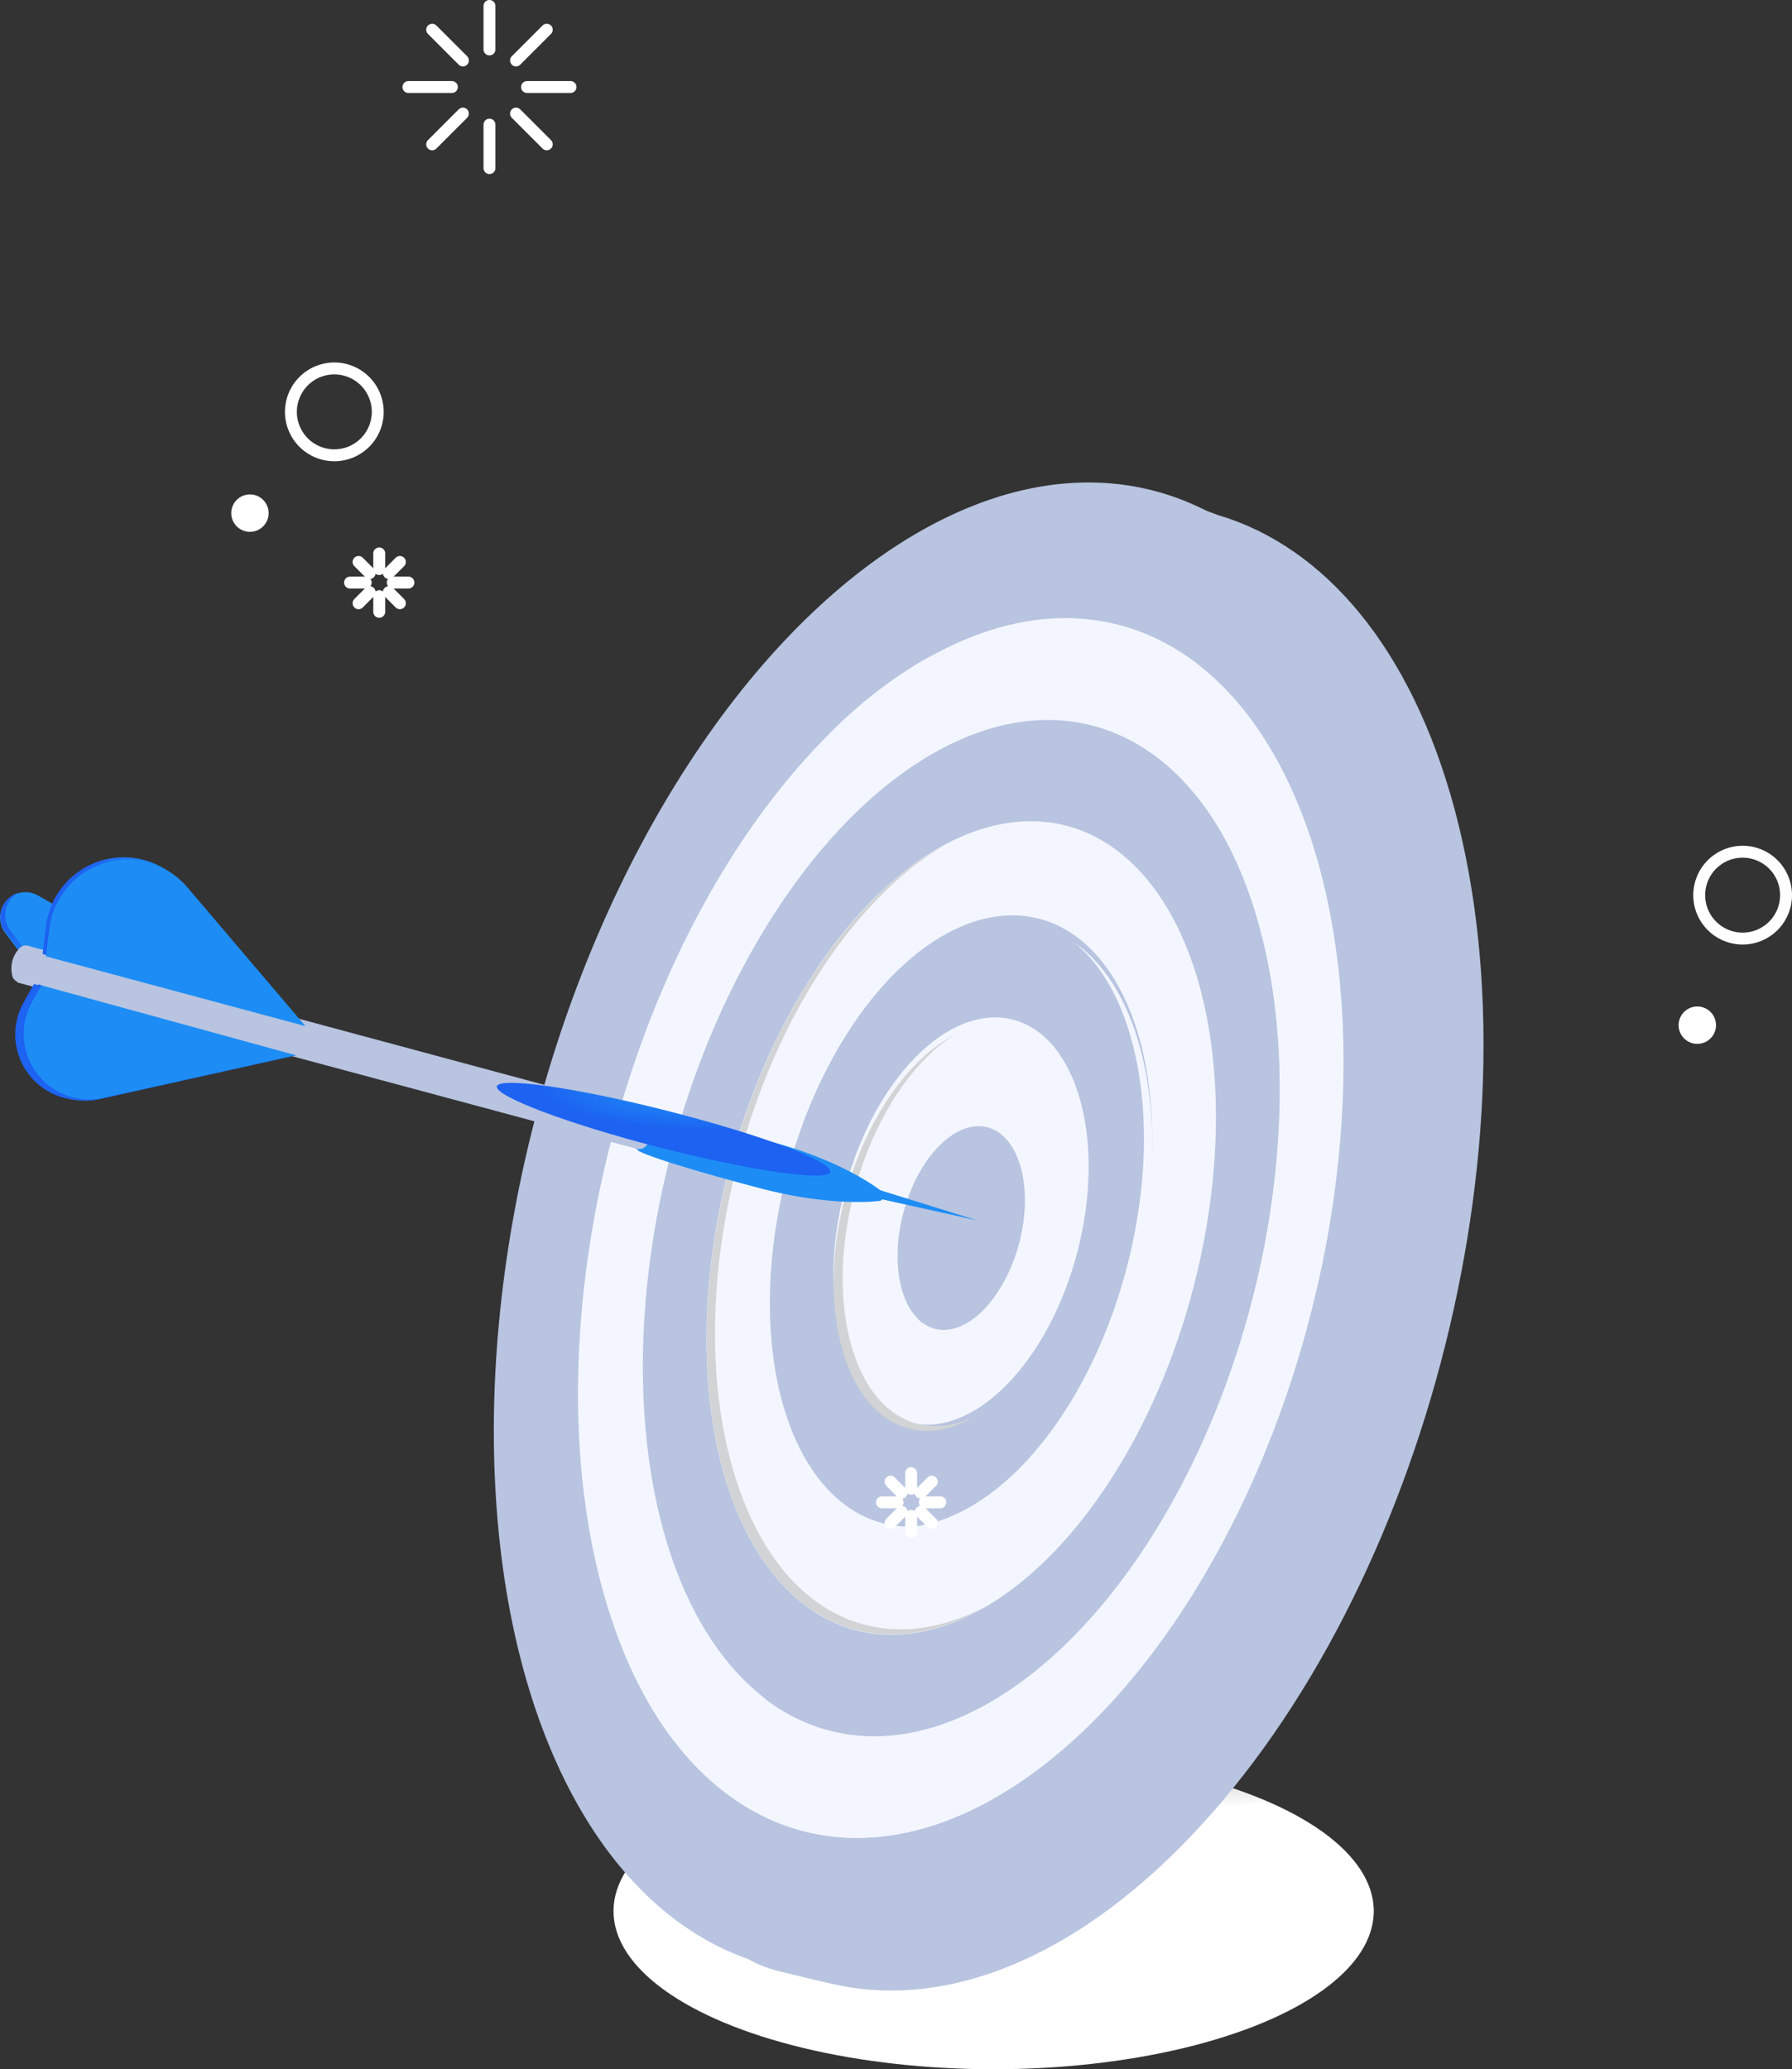 <svg id="Calque_1" data-name="Calque 1" xmlns="http://www.w3.org/2000/svg" xmlns:xlink="http://www.w3.org/1999/xlink" viewBox="0 0 300.91 347.41"><rect x="0" y="0" width="300.91" height="347.41" fill="#333333" stroke="none"/><defs><radialGradient id="Dégradé_sans_nom" cx="7731.69" cy="-14424.3" r="153.46" gradientTransform="matrix(0.42, 0, 0, -0.17, -3049.53, -2174.55)" gradientUnits="userSpaceOnUse"><stop offset="0.19" stop-color="#5f5c5d"/><stop offset="1" stop-color="#fff"/></radialGradient><radialGradient id="Dégradé_sans_nom_2" cx="-5349.75" cy="3308.89" r="0.5" gradientTransform="matrix(48.88, 0, 0, -24.62, 261499.72, 81633.65)" gradientUnits="userSpaceOnUse"><stop offset="0" stop-color="#1da2f7"/><stop offset="1" stop-color="#1d62f1"/></radialGradient><radialGradient id="Dégradé_sans_nom_3" cx="-5335.8" cy="3323.67" r="0.5" gradientTransform="matrix(43.45, 0, 0, -27.92, 231874.56, 92940.1)" xlink:href="#Dégradé_sans_nom_2"/><radialGradient id="Dégradé_sans_nom_4" cx="-5343.86" cy="3275.88" r="0.5" gradientTransform="matrix(46.43, 0, 0, -19.49, 248147.47, 64014.27)" xlink:href="#Dégradé_sans_nom_2"/><radialGradient id="Dégradé_sans_nom_5" cx="-5343.86" cy="3275.88" r="0.5" gradientTransform="matrix(46.43, 0, 0, -19.49, 248148.2, 64014.37)" xlink:href="#Dégradé_sans_nom_2"/><radialGradient id="Dégradé_sans_nom_6" cx="-5364" cy="3236.27" r="0.5" gradientTransform="matrix(56.02, 0, 0, -15.59, 300608.71, 50635.4)" xlink:href="#Dégradé_sans_nom_2"/></defs><title>onboarding2</title><g id="Groupe_9963" data-name="Groupe 9963"><g id="_2" data-name=" 2"><ellipse id="Ellipse_407" data-name="Ellipse 407" cx="166.85" cy="320.86" rx="63.83" ry="26.55" style="fill:url(#Dégradé_sans_nom)"/><g id="Groupe_9945" data-name="Groupe 9945"><g id="Groupe_9944" data-name="Groupe 9944"><path id="Tracé_21216" data-name="Tracé 21216" d="M198,310.33c-19.79,19.8-40.65,26.94-58.51,22.69-.58-.1-8.4-2-8.88-2.12-18.06-5.12,4-12.36-3.38-40.07-15-55.72,5.79-133.74,46.34-174.29,20.09-20.08,1.64-38.72,19.7-34.09.49.1,10.91,3.87,11.4,4.06C222.4,91.82,237,108.72,244.32,136,259.19,191.76,238.53,269.78,198,310.33Z" transform="translate(-0.03 0)" style="fill:#b8c4e0"/><path id="Tracé_21217" data-name="Tracé 21217" d="M237.86,134.31c-7.15-26.75-21.25-43.45-38.34-49.15,13.62,7.72,24.62,23.17,30.71,45.77,15,55.71-5.8,133.73-46.35,174.28-21.15,21.15-43.36,27.81-62,21.63,20,11.2,45.57,5.8,69.71-18.25C232.06,268,252.82,190,237.86,134.31Z" transform="translate(-0.03 0)" style="fill:#b8c4e0"/></g><ellipse id="Ellipse_408" data-name="Ellipse 408" cx="161.44" cy="206.18" rx="127.94" ry="73.87" transform="translate(-78.98 310.05) rotate(-75.31)" style="fill:#b8c4e0"/><ellipse id="Ellipse_409" data-name="Ellipse 409" cx="161.43" cy="206.18" rx="122.05" ry="70.49" transform="translate(-78.98 310.05) rotate(-75.31)" style="fill:#b8c4e0"/><ellipse id="Ellipse_410" data-name="Ellipse 410" cx="161.43" cy="206.18" rx="104.67" ry="60.44" transform="translate(-78.98 310.05) rotate(-75.31)" style="fill:#f3f6fe"/><ellipse id="Ellipse_411" data-name="Ellipse 411" cx="161.43" cy="206.18" rx="87.19" ry="50.31" transform="translate(-78.98 310.05) rotate(-75.31)" style="fill:#b8c4e0"/><ellipse id="Ellipse_412" data-name="Ellipse 412" cx="161.44" cy="206.18" rx="69.81" ry="40.26" transform="translate(-78.98 310.05) rotate(-75.31)" style="fill:#f3f6fe"/><ellipse id="Ellipse_413" data-name="Ellipse 413" cx="161.44" cy="206.18" rx="52.33" ry="30.22" transform="matrix(0.25, -0.97, 0.97, 0.25, -78.98, 310.05)" style="fill:#b8c4e0"/><ellipse id="Ellipse_414" data-name="Ellipse 414" cx="161.43" cy="206.18" rx="34.86" ry="20.18" transform="matrix(0.25, -0.97, 0.97, 0.25, -78.98, 310.05)" style="fill:#f3f6fe"/><path id="Tracé_21218" data-name="Tracé 21218" d="M102.67,265.53c-12.26-45.77,4.83-109.79,38-143a80.39,80.39,0,0,1,16.42-12.85,76.63,76.63,0,0,0-18,13.72c-33.31,33.31-50.3,97.33-38,143,10.23,38.23,37.75,51.56,66,35.43C139.46,316.61,112.72,303.09,102.67,265.53Z" transform="translate(-0.03 0)" style="fill:#f3f6fe"/><path id="Tracé_21219" data-name="Tracé 21219" d="M122.76,245.44c-8.21-30.51,3.18-73.19,25.39-95.3a51.68,51.68,0,0,1,10.43-8.2A49.28,49.28,0,0,0,146.7,151c-22.2,22.21-33.5,64.89-25.39,95.3,6.86,25.78,25.49,34.57,44.51,23.27C147.28,279.53,129.52,270.55,122.76,245.44Z" transform="translate(-0.03 0)" style="fill:#d1d3d4"/><path id="Tracé_21220" data-name="Tracé 21220" d="M142.84,225.36c-4.05-15.26,1.64-36.6,12.65-47.7a23.2,23.2,0,0,1,5-4,25.72,25.72,0,0,0-6.47,4.83c-11.1,11.1-16.8,32.44-12.65,47.7,3.48,12.94,12.94,17.38,22.5,11.49C154.82,242.26,146.13,237.72,142.84,225.36Z" transform="translate(-0.03 0)" style="fill:#d1d3d4"/><ellipse id="Ellipse_415" data-name="Ellipse 415" cx="161.43" cy="206.18" rx="17.48" ry="10.04" transform="translate(-78.98 310.05) rotate(-75.31)" style="fill:#b8c4e0"/><path id="Tracé_21221" data-name="Tracé 21221" d="M231.68,135.85c-5.12-19.21-14.1-33.12-25.2-41.13,10.52,8.11,18.92,21.63,23.85,40.07,14.29,53.3-5.6,128-44.42,166.85-24.82,24.82-51.37,29-71,14.78,19.79,15.35,46.92,11.58,72.32-13.81C226.08,263.89,246,189.25,231.68,135.85Z" transform="translate(-0.03 0)" style="fill:#b8c4e0"/><path id="Tracé_21222" data-name="Tracé 21222" d="M211.59,155.94c-3.67-13.72-10-23.56-18-29.26,7.24,5.79,13.13,15.35,16.61,28.29,10.23,38.14-4,91.44-31.67,119.15-17.77,17.77-36.69,20.67-50.79,10.53,14.19,11.39,33.8,8.78,52-9.47C207.63,247.38,221.83,194.08,211.59,155.94Z" transform="translate(-0.03 0)" style="fill:#b8c4e0"/><path id="Tracé_21223" data-name="Tracé 21223" d="M191.5,176c-2.31-8.5-6.27-14.48-11.2-17.86,4.35,3.47,7.82,9.17,9.85,16.9,6.09,22.88-2.41,54.84-19,71.55C160.7,257,149.5,259,141.1,253.17c8.5,7,20.28,5.41,31.38-5.6C189.19,230.86,197.69,198.9,191.5,176Z" transform="translate(-0.03 0)" style="fill:#f3f6fe"/><path id="Tracé_21224" data-name="Tracé 21224" d="M171.42,196.1c-.87-3.09-2.31-5.11-4.15-6.18a10.31,10.31,0,0,1,2.8,5.22c2,7.63-.77,18.25-6.37,23.85-3.28,3.28-6.86,4-9.56,2.41,2.9,2.7,7.05,2.42,10.91-1.45C170.65,214.35,173.55,203.73,171.42,196.1Z" transform="translate(-0.03 0)" style="fill:#b8c4e0"/></g><g id="Groupe_9952" data-name="Groupe 9952"><g id="Groupe_9951" data-name="Groupe 9951"><path id="Tracé_21237" data-name="Tracé 21237" d="M146.71,199.48l17.38,5.41-18.06-4Z" transform="translate(-0.03 0)" style="fill:#1d8df5"/><path id="Tracé_21238" data-name="Tracé 21238" d="M6,163.37.9,156.61a4.26,4.26,0,0,1,5.5-6.27l42.49,24.23Z" transform="translate(-0.03 0)" style="fill:#1d8df5"/><path id="Tracé_21239" data-name="Tracé 21239" d="M6.89,163l-5.12-6.75a4.36,4.36,0,0,1,.91-6.09,4.17,4.17,0,0,1,.44-.29A4.26,4.26,0,0,0,.3,155.16a4.39,4.39,0,0,0,.7,1.36l5.12,6.75L49,174.47l-1.84-1.06Z" transform="translate(-0.03 0)" style="fill:url(#Dégradé_sans_nom_2)"/><g id="Groupe_9949" data-name="Groupe 9949"><path id="Tracé_21240" data-name="Tracé 21240" d="M148.15,201.41a.7.7,0,0,1-.38.2s-7.63,1.16-20.18-2.13c-17.87-4.73-20.18-6.18-20.18-6.18-.49-.1.1-.29-.1-1.06a5.48,5.48,0,0,1,1.15-4.54c.49-.48,0-1,.49-.87,0,0,2.6,0,20.47,4.83C142,195,148.05,200,148.05,200s.2.1.29.29A1,1,0,0,1,148.15,201.41Z" transform="translate(-0.03 0)" style="fill:#1d8df5"/><ellipse id="Ellipse_416" data-name="Ellipse 416" cx="108.26" cy="190.03" rx="3.28" ry="1.93" transform="translate(-103.05 246.56) rotate(-75.31)" style="fill:#1d8df5"/></g><g id="Groupe_9950" data-name="Groupe 9950"><path id="Tracé_21241" data-name="Tracé 21241" d="M108.56,192.34a1.59,1.59,0,0,1-1.44.58S3.22,165,3.12,165c-.48-.1.1-.29-.1-1a4.87,4.87,0,0,1,1.16-4.35c.49-.48,0-1,.49-.87l104,28c.48.1.77.58,1,1.26A4.65,4.65,0,0,1,108.56,192.34Z" transform="translate(-0.03 0)" style="fill:#b8c4e0"/><path id="Tracé_21242" data-name="Tracé 21242" d="M4.57,164.34a1.39,1.39,0,0,1-1.94.31,1.41,1.41,0,0,1-.57-1,4.85,4.85,0,0,1,1.16-4.35A1.39,1.39,0,0,1,5.16,159a1.43,1.43,0,0,1,.57,1A5,5,0,0,1,4.57,164.34Z" transform="translate(-0.03 0)" style="fill:#b8c4e0"/></g><path id="Tracé_21243" data-name="Tracé 21243" d="M7.18,160.18l43.45,11.68L30.84,148.6a13.14,13.14,0,0,0-23.08,6.85Z" transform="translate(-0.03 0)" style="fill:url(#Dégradé_sans_nom_3)"/><path id="Tracé_21244" data-name="Tracé 21244" d="M7.76,160.57l43.45,11.68L31.42,149a13.15,13.15,0,0,0-23.08,6.86Z" transform="translate(-0.03 0)" style="fill:#1d8df5"/><path id="Tracé_21245" data-name="Tracé 21245" d="M8.63,156.42a13.15,13.15,0,0,1,23.07-6.86l19.22,22.6.38.1L31.51,149a13.15,13.15,0,0,0-23.08,6.85l-.58,4.73.29.1Z" transform="translate(-0.03 0)" style="fill:#1d8df5"/><path id="Tracé_21246" data-name="Tracé 21246" d="M5.73,165.21,4,168.3a11,11,0,0,0,12,16.12l33-7.34Z" transform="translate(-0.03 0)" style="fill:url(#Dégradé_sans_nom_4)"/><path id="Tracé_21247" data-name="Tracé 21247" d="M6.5,165.3l-1.74,3.09a11,11,0,0,0,12,16.13l33-7.34Z" transform="translate(-0.03 0)" style="fill:#1d8df5"/><path id="Tracé_21248" data-name="Tracé 21248" d="M17.42,184.32a11,11,0,0,1-12-16.12L7,165.4l-.49-.1-1.74,3.09a11,11,0,0,0,12,16.13l33-7.34h-.1Z" transform="translate(-0.03 0)" style="fill:url(#Dégradé_sans_nom_5)"/><path id="Tracé_21249" data-name="Tracé 21249" d="M139.46,196.78c-.39,1.64-13.32-.19-28.77-4.15S83.07,184,83.46,182.39s13.32.2,28.77,4.15S139.85,195,139.46,196.78Z" transform="translate(-0.03 0)" style="fill:url(#Dégradé_sans_nom_6)"/></g></g></g><g id="Groupe_9953" data-name="Groupe 9953"><g id="Groupe_9937" data-name="Groupe 9937"><g id="Tracé_84" data-name="Tracé 84"><path d="M62.46,69.15a6.29,6.29,0,1,1-6.29-6.29h0A6.29,6.29,0,0,1,62.46,69.15Z" transform="translate(-0.03 0)" style="fill:none"/><path d="M56.17,62.86a6.29,6.29,0,1,0,6.29,6.29,6.29,6.29,0,0,0-6.29-6.29m0-2a8.29,8.29,0,1,1-8.29,8.29A8.3,8.3,0,0,1,56.17,60.86Z" transform="translate(-0.03 0)" style="fill:#fff"/></g><g id="Tracé_85" data-name="Tracé 85"><path d="M298.94,150.28a6.29,6.29,0,1,1-6.29-6.29,6.29,6.29,0,0,1,6.29,6.29Z" transform="translate(-0.03 0)" style="fill:none"/><path d="M292.65,144a6.29,6.29,0,1,0,6.29,6.29,6.29,6.29,0,0,0-6.29-6.29m0-2a8.29,8.29,0,1,1-8.29,8.29A8.3,8.3,0,0,1,292.65,142Z" transform="translate(-0.03 0)" style="fill:#fff"/></g><circle id="Ellipse_6" data-name="Ellipse 6" cx="41.97" cy="86.15" r="3.14" style="fill:#fff"/><circle id="Ellipse_7" data-name="Ellipse 7" cx="285.01" cy="172.12" r="3.14" style="fill:#fff"/><g id="Groupe_34" data-name="Groupe 34"><g id="Groupe_30" data-name="Groupe 30"><line id="Ligne_8" data-name="Ligne 8" x1="82.19" y1="1" x2="82.19" y2="8.3" style="fill:none;stroke:#fff;stroke-linecap:round;stroke-miterlimit:10;stroke-width:2px"/><line id="Ligne_9" data-name="Ligne 9" x1="82.19" y1="20.92" x2="82.19" y2="28.22" style="fill:none;stroke:#fff;stroke-linecap:round;stroke-miterlimit:10;stroke-width:2px"/></g><g id="Groupe_31" data-name="Groupe 31"><line id="Ligne_10" data-name="Ligne 10" x1="95.8" y1="14.61" x2="88.5" y2="14.61" style="fill:none;stroke:#fff;stroke-linecap:round;stroke-miterlimit:10;stroke-width:2px"/><line id="Ligne_11" data-name="Ligne 11" x1="75.88" y1="14.61" x2="68.58" y2="14.61" style="fill:none;stroke:#fff;stroke-linecap:round;stroke-miterlimit:10;stroke-width:2px"/></g><g id="Groupe_32" data-name="Groupe 32"><line id="Ligne_12" data-name="Ligne 12" x1="72.57" y1="4.99" x2="77.73" y2="10.15" style="fill:none;stroke:#fff;stroke-linecap:round;stroke-miterlimit:10;stroke-width:2px"/><line id="Ligne_13" data-name="Ligne 13" x1="86.65" y1="19.07" x2="91.81" y2="24.23" style="fill:none;stroke:#fff;stroke-linecap:round;stroke-miterlimit:10;stroke-width:2px"/></g><g id="Groupe_33" data-name="Groupe 33"><line id="Ligne_14" data-name="Ligne 14" x1="91.81" y1="4.99" x2="86.65" y2="10.15" style="fill:none;stroke:#fff;stroke-linecap:round;stroke-miterlimit:10;stroke-width:2px"/><line id="Ligne_15" data-name="Ligne 15" x1="77.73" y1="19.07" x2="72.57" y2="24.23" style="fill:none;stroke:#fff;stroke-linecap:round;stroke-miterlimit:10;stroke-width:2px"/></g></g><g id="Groupe_39" data-name="Groupe 39"><g id="Groupe_35" data-name="Groupe 35"><line id="Ligne_16" data-name="Ligne 16" x1="63.68" y1="92.91" x2="63.68" y2="95.54" style="fill:none;stroke:#fff;stroke-linecap:round;stroke-miterlimit:10;stroke-width:2px"/><line id="Ligne_17" data-name="Ligne 17" x1="63.68" y1="100.09" x2="63.68" y2="102.72" style="fill:none;stroke:#fff;stroke-linecap:round;stroke-miterlimit:10;stroke-width:2px"/></g><g id="Groupe_36" data-name="Groupe 36"><line id="Ligne_18" data-name="Ligne 18" x1="68.58" y1="97.81" x2="65.95" y2="97.81" style="fill:none;stroke:#fff;stroke-linecap:round;stroke-miterlimit:10;stroke-width:2px"/><line id="Ligne_19" data-name="Ligne 19" x1="61.41" y1="97.81" x2="58.78" y2="97.81" style="fill:none;stroke:#fff;stroke-linecap:round;stroke-miterlimit:10;stroke-width:2px"/></g><g id="Groupe_37" data-name="Groupe 37"><line id="Ligne_20" data-name="Ligne 20" x1="60.21" y1="94.35" x2="62.07" y2="96.21" style="fill:none;stroke:#fff;stroke-linecap:round;stroke-miterlimit:10;stroke-width:2px"/><line id="Ligne_21" data-name="Ligne 21" x1="65.29" y1="99.42" x2="67.15" y2="101.28" style="fill:none;stroke:#fff;stroke-linecap:round;stroke-miterlimit:10;stroke-width:2px"/></g><g id="Groupe_38" data-name="Groupe 38"><line id="Ligne_22" data-name="Ligne 22" x1="67.15" y1="94.35" x2="65.29" y2="96.21" style="fill:none;stroke:#fff;stroke-linecap:round;stroke-miterlimit:10;stroke-width:2px"/><line id="Ligne_23" data-name="Ligne 23" x1="62.07" y1="99.42" x2="60.21" y2="101.28" style="fill:none;stroke:#fff;stroke-linecap:round;stroke-miterlimit:10;stroke-width:2px"/></g></g><g id="Groupe_44" data-name="Groupe 44"><g id="Groupe_40" data-name="Groupe 40"><line id="Ligne_24" data-name="Ligne 24" x1="153" y1="247.33" x2="153" y2="249.96" style="fill:none;stroke:#fff;stroke-linecap:round;stroke-miterlimit:10;stroke-width:2px"/><line id="Ligne_25" data-name="Ligne 25" x1="153" y1="254.5" x2="153" y2="257.13" style="fill:none;stroke:#fff;stroke-linecap:round;stroke-miterlimit:10;stroke-width:2px"/></g><g id="Groupe_41" data-name="Groupe 41"><line id="Ligne_26" data-name="Ligne 26" x1="157.9" y1="252.23" x2="155.28" y2="252.23" style="fill:none;stroke:#fff;stroke-linecap:round;stroke-miterlimit:10;stroke-width:2px"/><line id="Ligne_27" data-name="Ligne 27" x1="150.73" y1="252.23" x2="148.1" y2="252.23" style="fill:none;stroke:#fff;stroke-linecap:round;stroke-miterlimit:10;stroke-width:2px"/></g><g id="Groupe_42" data-name="Groupe 42"><line id="Ligne_28" data-name="Ligne 28" x1="149.54" y1="248.76" x2="151.4" y2="250.62" style="fill:none;stroke:#fff;stroke-linecap:round;stroke-miterlimit:10;stroke-width:2px"/><line id="Ligne_29" data-name="Ligne 29" x1="154.61" y1="253.84" x2="156.47" y2="255.69" style="fill:none;stroke:#fff;stroke-linecap:round;stroke-miterlimit:10;stroke-width:2px"/></g><g id="Groupe_43" data-name="Groupe 43"><line id="Ligne_30" data-name="Ligne 30" x1="156.47" y1="248.76" x2="154.61" y2="250.62" style="fill:none;stroke:#fff;stroke-linecap:round;stroke-miterlimit:10;stroke-width:2px"/><line id="Ligne_31" data-name="Ligne 31" x1="151.4" y1="253.84" x2="149.54" y2="255.69" style="fill:none;stroke:#fff;stroke-linecap:round;stroke-miterlimit:10;stroke-width:2px"/></g></g></g></g></g></svg>